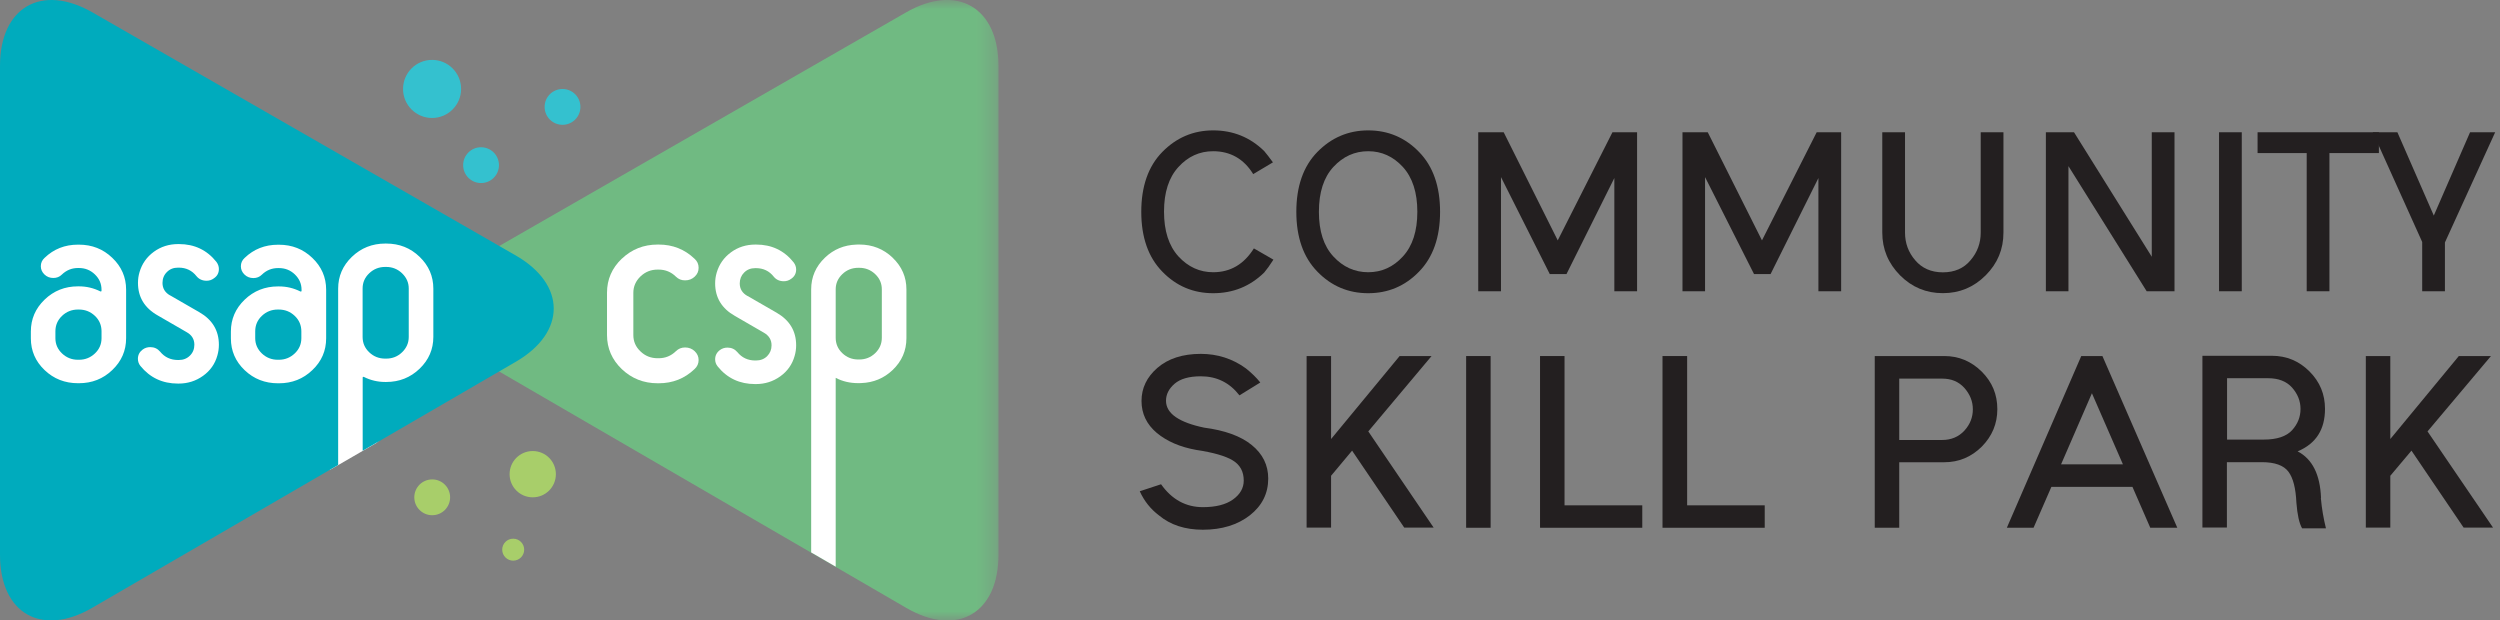<svg width="137" height="34" viewBox="0 0 137 34" fill="none" xmlns="http://www.w3.org/2000/svg">
<rect x="0" y="0" width="137" height="34" fill="#808080" stroke="none"/>
<path d="M63.391 23.723C62.834 23.252 62.555 22.669 62.555 21.971C62.555 21.274 62.842 20.665 63.426 20.159C64.01 19.654 64.803 19.392 65.805 19.392C66.711 19.392 67.539 19.654 68.271 20.185C68.602 20.447 68.863 20.708 69.064 20.961L67.922 21.666C67.382 20.969 66.676 20.621 65.805 20.621C65.16 20.621 64.681 20.76 64.367 21.03C64.053 21.3 63.897 21.614 63.897 21.963C63.897 22.311 64.079 22.616 64.437 22.86C64.794 23.104 65.317 23.296 65.988 23.435C67.12 23.583 67.992 23.897 68.593 24.385C69.194 24.873 69.499 25.483 69.499 26.224C69.499 27.034 69.168 27.705 68.497 28.236C67.826 28.759 66.964 29.029 65.918 29.029C64.942 29.029 64.141 28.768 63.513 28.245C63.06 27.905 62.703 27.461 62.459 26.921L63.626 26.537C64.219 27.374 64.986 27.792 65.918 27.792C66.624 27.792 67.173 27.653 67.565 27.374C67.957 27.095 68.157 26.746 68.157 26.337C68.157 25.84 67.957 25.474 67.556 25.23C67.155 24.986 66.484 24.795 65.552 24.655C64.672 24.498 63.949 24.185 63.391 23.723Z" fill="#231F20"/>
<path d="M78.45 19.511L74.982 23.641L78.563 28.912H76.951L74.094 24.695L72.943 26.072V28.912H71.602V19.511H72.943V24.059L76.699 19.511H78.45Z" fill="#231F20"/>
<path d="M81.686 19.511H80.344V28.921H81.686V19.511Z" fill="#231F20"/>
<path d="M84.394 28.921V19.511H85.736V27.692H89.997V28.921H84.394Z" fill="#231F20"/>
<path d="M91.105 28.921V19.511H92.455V27.692H96.707V28.921H91.105Z" fill="#231F20"/>
<path d="M104.078 25.34V28.921H102.736V19.511H106.544C107.346 19.511 108.025 19.798 108.6 20.365C109.175 20.94 109.454 21.619 109.454 22.421C109.454 23.223 109.167 23.902 108.6 24.477C108.025 25.044 107.346 25.331 106.544 25.331H104.078V25.34ZM104.078 20.748V24.111H106.431C106.927 24.111 107.337 23.937 107.651 23.597C107.964 23.249 108.112 22.865 108.112 22.43C108.112 21.994 107.956 21.611 107.651 21.262C107.337 20.913 106.936 20.748 106.431 20.748H104.078Z" fill="#231F20"/>
<path d="M115.212 19.511L119.316 28.921H117.835L116.859 26.682H112.415L111.439 28.921H109.975L114.053 19.511H115.221H115.212ZM116.336 25.445L114.637 21.55L112.947 25.445H116.345H116.336Z" fill="#231F20"/>
<path d="M127.183 27.296C127.236 27.88 127.332 28.429 127.462 28.951H126.155C125.998 28.681 125.894 28.211 125.842 27.54C125.807 26.764 125.667 26.198 125.406 25.849C125.145 25.501 124.657 25.327 123.951 25.327H122.034V28.908H120.692V19.497H124.5C125.301 19.497 125.99 19.785 126.556 20.351C127.131 20.926 127.41 21.606 127.41 22.408C127.41 23.54 126.913 24.316 125.911 24.734C126.722 25.161 127.14 26.006 127.192 27.278M122.043 20.726V24.089H124.055C124.779 24.089 125.293 23.915 125.606 23.575C125.92 23.227 126.068 22.843 126.068 22.408C126.068 21.972 125.911 21.589 125.606 21.24C125.293 20.892 124.857 20.726 124.282 20.726H122.043Z" fill="#231F20"/>
<path d="M136.505 19.511L133.028 23.641L136.618 28.912H135.006L132.148 24.695L130.989 26.072V28.912H129.647V19.511H130.989V24.059L134.744 19.511H136.505Z" fill="#231F20"/>
<path d="M68.711 13.611L69.783 14.229C69.591 14.534 69.417 14.769 69.278 14.935C68.502 15.693 67.57 16.068 66.481 16.068C65.391 16.068 64.459 15.676 63.692 14.883C62.925 14.098 62.542 13.001 62.542 11.607C62.542 10.212 62.925 9.114 63.692 8.33C64.459 7.546 65.391 7.145 66.481 7.145C67.57 7.145 68.502 7.52 69.278 8.278C69.4 8.417 69.556 8.627 69.757 8.897L68.676 9.541C68.162 8.705 67.422 8.287 66.481 8.287C65.74 8.287 65.104 8.574 64.581 9.149C64.05 9.724 63.788 10.543 63.788 11.598C63.788 12.652 64.05 13.471 64.581 14.055C65.113 14.63 65.749 14.918 66.481 14.918C67.43 14.918 68.171 14.482 68.72 13.602" fill="#231F20"/>
<path d="M77.766 8.33C78.532 9.114 78.916 10.212 78.916 11.607C78.916 13.001 78.532 14.098 77.766 14.883C76.999 15.676 76.067 16.068 74.977 16.068C73.888 16.068 72.956 15.676 72.189 14.883C71.422 14.098 71.039 13.001 71.039 11.607C71.039 10.212 71.422 9.114 72.189 8.33C72.956 7.546 73.888 7.145 74.977 7.145C76.067 7.145 76.999 7.537 77.766 8.33ZM74.977 8.287C74.237 8.287 73.601 8.574 73.069 9.149C72.538 9.724 72.276 10.543 72.276 11.607C72.276 12.669 72.538 13.48 73.069 14.055C73.601 14.63 74.237 14.918 74.977 14.918C75.718 14.918 76.354 14.63 76.877 14.055C77.408 13.48 77.67 12.661 77.67 11.607C77.67 10.552 77.408 9.733 76.877 9.149C76.345 8.574 75.718 8.287 74.977 8.287Z" fill="#231F20"/>
<path d="M82.254 9.705V15.961H81.007V7.248H82.402L85.364 13.173L88.362 7.248H89.712V15.961H88.466V9.757L85.843 15.02H84.928L82.254 9.705Z" fill="#231F20"/>
<path d="M93.437 9.705V15.961H92.2V7.248H93.585L96.556 13.173L99.554 7.248H100.895V15.961H99.649V9.757L97.027 15.02H96.121L93.437 9.705Z" fill="#231F20"/>
<path d="M108.543 12.746V7.248H109.789V12.746C109.789 13.661 109.466 14.436 108.813 15.09C108.159 15.743 107.384 16.065 106.469 16.065C105.554 16.065 104.779 15.743 104.125 15.09C103.48 14.436 103.149 13.661 103.149 12.746V7.248H104.395V12.746C104.395 13.321 104.578 13.826 104.953 14.262C105.319 14.697 105.833 14.924 106.469 14.924C107.105 14.924 107.619 14.706 107.985 14.262C108.36 13.826 108.543 13.321 108.543 12.746Z" fill="#231F20"/>
<path d="M112.114 15.961V7.248H113.656L117.917 14.07V7.248H119.163V15.961H117.638L113.351 9.104V15.961H112.114Z" fill="#231F20"/>
<path d="M122.849 7.248H121.603V15.961H122.849V7.248Z" fill="#231F20"/>
<path d="M130.363 7.248V8.389H127.653V15.961H126.407V8.389H123.715V7.248H130.363Z" fill="#231F20"/>
<path d="M132.736 15.961V13.26L130.026 7.248H131.377L133.372 11.813L135.359 7.248H136.735L133.982 13.286V15.961H132.736Z" fill="#231F20"/>
<path d="M1.292 10.804L1.699 26.799H12.661L18.1 25.738L20.633 24.271L25.9 19.446L23.91 12.962L8.849 9.488L1.292 10.804Z" fill="white"/>
<g style="mix-blend-mode:multiply">
<mask id="mask0_1_205" style="mask-type:luminance" maskUnits="userSpaceOnUse" x="24" y="0" width="31" height="34">
<path d="M54.716 0H24.373V34H54.716V0Z" fill="white"/>
</mask>
<g mask="url(#mask0_1_205)">
<path d="M26.464 13.994L49.653 0.679C52.436 -0.92 54.717 0.4 54.717 3.61V30.408C54.717 33.618 52.444 34.926 49.669 33.315L36.186 25.487L34.838 24.705L26.448 19.832C23.672 18.221 23.68 15.593 26.46 13.994" fill="#70BA82"/>
</g>
</g>
<path d="M4.328 16.963H4.272C3.933 16.963 3.642 17.079 3.399 17.31C3.156 17.541 3.036 17.825 3.036 18.156V18.535C3.036 18.858 3.156 19.137 3.399 19.368C3.642 19.599 3.933 19.715 4.272 19.715H4.328C4.667 19.715 4.958 19.599 5.202 19.368C5.445 19.137 5.564 18.858 5.564 18.535V18.156C5.564 17.825 5.445 17.541 5.202 17.31C4.958 17.079 4.667 16.963 4.328 16.963Z" fill="#00ABBD"/>
<path d="M15.278 16.963H15.222C14.883 16.963 14.592 17.079 14.349 17.31C14.105 17.541 13.986 17.825 13.986 18.156V18.535C13.986 18.858 14.109 19.137 14.349 19.368C14.592 19.599 14.883 19.715 15.222 19.715H15.278C15.617 19.715 15.908 19.599 16.151 19.368C16.394 19.137 16.514 18.858 16.514 18.535V18.156C16.514 17.825 16.394 17.541 16.151 17.31C15.908 17.079 15.617 16.963 15.278 16.963Z" fill="#00ABBD"/>
<path d="M28.253 13.993L5.064 0.678C2.277 -0.917 0 0.399 0 3.609V30.403C0 33.613 2.273 34.921 5.049 33.31L18.531 25.482V15.816C18.531 15.138 18.782 14.556 19.285 14.073C19.787 13.591 20.398 13.347 21.111 13.347H21.167C21.881 13.347 22.491 13.586 22.994 14.073C23.496 14.556 23.747 15.138 23.747 15.816V18.464C23.747 19.142 23.496 19.724 22.994 20.206C22.491 20.689 21.881 20.932 21.167 20.932H21.111C20.701 20.932 20.31 20.84 19.943 20.657C19.895 20.641 19.875 20.653 19.875 20.697V24.7L28.265 19.827C31.041 18.216 31.037 15.588 28.253 13.993ZM6.911 18.535C6.911 19.217 6.656 19.799 6.153 20.278C5.651 20.761 5.041 21 4.327 21H4.271C3.557 21 2.947 20.761 2.445 20.282C1.942 19.803 1.691 19.221 1.691 18.543V18.165C1.691 17.483 1.942 16.904 2.445 16.418C2.947 15.935 3.557 15.692 4.271 15.692H4.327C4.737 15.692 5.128 15.784 5.495 15.967C5.539 15.983 5.563 15.967 5.563 15.927V15.876C5.563 15.549 5.443 15.273 5.2 15.038C4.957 14.803 4.666 14.687 4.327 14.687H4.271C3.932 14.687 3.641 14.807 3.39 15.046C3.262 15.174 3.106 15.233 2.923 15.233C2.732 15.233 2.568 15.17 2.437 15.042C2.305 14.915 2.237 14.763 2.237 14.588C2.237 14.412 2.305 14.252 2.445 14.129C2.947 13.646 3.557 13.407 4.271 13.407H4.327C5.041 13.407 5.651 13.646 6.153 14.129C6.656 14.607 6.911 15.19 6.911 15.871V18.543V18.535ZM9.331 16.191L10.922 17.108C11.636 17.518 11.995 18.113 11.995 18.894C11.995 19.094 11.967 19.289 11.912 19.48C11.784 19.943 11.521 20.314 11.126 20.597C10.731 20.88 10.284 21.02 9.79 21.02H9.75C8.905 21.02 8.219 20.697 7.696 20.055C7.605 19.943 7.557 19.811 7.557 19.664C7.557 19.453 7.645 19.285 7.82 19.154C7.94 19.066 8.079 19.022 8.235 19.022C8.454 19.022 8.634 19.106 8.773 19.269C9.02 19.572 9.347 19.728 9.754 19.728H9.798C10.045 19.728 10.249 19.648 10.412 19.484C10.572 19.325 10.651 19.125 10.651 18.89C10.651 18.587 10.508 18.356 10.225 18.2L8.645 17.287C7.92 16.876 7.561 16.282 7.561 15.501C7.561 15.301 7.589 15.102 7.645 14.915C7.78 14.452 8.043 14.081 8.43 13.798C8.817 13.515 9.264 13.375 9.766 13.375H9.806C10.655 13.375 11.341 13.702 11.86 14.352C11.951 14.476 11.995 14.603 11.995 14.743C11.995 14.962 11.903 15.13 11.72 15.253C11.604 15.341 11.469 15.385 11.321 15.385C11.09 15.385 10.907 15.301 10.771 15.138C10.524 14.823 10.197 14.667 9.798 14.667H9.754C9.507 14.667 9.303 14.747 9.144 14.911C8.984 15.07 8.905 15.269 8.905 15.505C8.905 15.808 9.048 16.039 9.331 16.195M17.873 18.539C17.873 19.221 17.622 19.803 17.116 20.282C16.613 20.765 16.003 21.004 15.289 21.004H15.233C14.52 21.004 13.909 20.765 13.407 20.286C12.904 19.807 12.653 19.225 12.653 18.547V18.169C12.653 17.487 12.904 16.908 13.407 16.422C13.909 15.939 14.52 15.696 15.233 15.696H15.289C15.704 15.696 16.091 15.788 16.457 15.971C16.505 15.987 16.525 15.971 16.525 15.931V15.88C16.525 15.553 16.402 15.277 16.162 15.042C15.919 14.807 15.628 14.691 15.289 14.691H15.233C14.894 14.691 14.599 14.811 14.352 15.05C14.224 15.178 14.069 15.238 13.885 15.238C13.694 15.238 13.53 15.174 13.399 15.046C13.267 14.918 13.2 14.767 13.2 14.591C13.2 14.416 13.267 14.257 13.407 14.133C13.909 13.65 14.52 13.411 15.233 13.411H15.289C16.003 13.411 16.613 13.65 17.116 14.133C17.618 14.611 17.873 15.194 17.873 15.876V18.547V18.539Z" fill="#00ABBD"/>
<path d="M21.107 19.652H21.163C21.502 19.652 21.793 19.537 22.032 19.306C22.275 19.074 22.399 18.791 22.399 18.464V15.808C22.399 15.485 22.275 15.21 22.032 14.975C21.789 14.744 21.498 14.628 21.163 14.628H21.107C20.768 14.628 20.477 14.744 20.234 14.975C19.99 15.206 19.871 15.485 19.871 15.808V18.464C19.871 18.795 19.99 19.074 20.234 19.306C20.477 19.537 20.768 19.652 21.107 19.652Z" fill="#00ABBD"/>
<path d="M28.725 30.122C28.725 30.457 28.454 30.724 28.123 30.724C27.792 30.724 27.521 30.453 27.521 30.122C27.521 29.791 27.788 29.52 28.123 29.52C28.458 29.52 28.725 29.791 28.725 30.122Z" fill="#A8CE6A"/>
<path d="M24.666 27.253C24.666 27.795 24.228 28.234 23.685 28.234C23.143 28.234 22.704 27.795 22.704 27.253C22.704 26.71 23.143 26.272 23.685 26.272C24.228 26.272 24.666 26.71 24.666 27.253Z" fill="#A8CE6A"/>
<path d="M30.462 25.985C30.462 26.687 29.896 27.253 29.194 27.253C28.492 27.253 27.926 26.687 27.926 25.985C27.926 25.283 28.492 24.717 29.194 24.717C29.896 24.717 30.462 25.283 30.462 25.985Z" fill="#A8CE6A"/>
<path d="M25.269 4.874C25.269 5.751 24.555 6.465 23.678 6.465C22.801 6.465 22.087 5.755 22.087 4.874C22.087 3.992 22.801 3.282 23.678 3.282C24.555 3.282 25.269 3.996 25.269 4.874Z" fill="#34C1CF"/>
<path d="M27.343 9.05C27.343 9.592 26.904 10.031 26.361 10.031C25.819 10.031 25.381 9.592 25.381 9.05C25.381 8.507 25.819 8.069 26.361 8.069C26.904 8.069 27.343 8.507 27.343 9.05Z" fill="#34C1CF"/>
<path d="M31.807 5.858C31.807 6.401 31.368 6.839 30.826 6.839C30.284 6.839 29.845 6.401 29.845 5.858C29.845 5.316 30.284 4.877 30.826 4.877C31.368 4.877 31.807 5.316 31.807 5.858Z" fill="#34C1CF"/>
<path d="M34.077 14.176C34.62 13.662 35.27 13.402 36.039 13.402H36.099C36.865 13.402 37.519 13.662 38.061 14.18C38.209 14.312 38.284 14.475 38.284 14.675C38.284 14.874 38.212 15.025 38.069 15.161C37.925 15.297 37.75 15.364 37.543 15.364C37.335 15.364 37.18 15.297 37.04 15.161C36.777 14.902 36.458 14.774 36.095 14.774H36.035C35.672 14.774 35.361 14.898 35.098 15.149C34.839 15.4 34.707 15.699 34.707 16.046V17.083V17.322V18.359C34.707 18.71 34.835 19.009 35.098 19.256C35.357 19.508 35.672 19.631 36.035 19.631H36.095C36.458 19.631 36.773 19.504 37.04 19.245C37.18 19.109 37.343 19.041 37.543 19.041C37.75 19.041 37.925 19.109 38.069 19.245C38.212 19.38 38.284 19.544 38.284 19.731C38.284 19.919 38.209 20.094 38.061 20.226C37.519 20.744 36.865 21.003 36.099 21.003H36.039C35.273 21.003 34.62 20.744 34.077 20.23C33.539 19.715 33.264 19.089 33.264 18.359V16.042C33.264 15.313 33.535 14.691 34.077 14.172" fill="white"/>
<path d="M40.965 16.218L42.556 17.135C43.27 17.546 43.629 18.14 43.629 18.922C43.629 19.121 43.601 19.316 43.545 19.508C43.417 19.966 43.154 20.341 42.759 20.624C42.364 20.907 41.918 21.047 41.423 21.047H41.383C40.538 21.047 39.852 20.728 39.33 20.082C39.238 19.97 39.19 19.839 39.19 19.691C39.19 19.484 39.278 19.312 39.453 19.181C39.573 19.093 39.709 19.049 39.868 19.049C40.087 19.049 40.267 19.133 40.407 19.296C40.654 19.599 40.981 19.755 41.388 19.755H41.427C41.675 19.755 41.882 19.675 42.041 19.516C42.201 19.352 42.281 19.157 42.281 18.922C42.281 18.619 42.137 18.387 41.854 18.228L40.275 17.314C39.553 16.908 39.19 16.31 39.19 15.528C39.19 15.329 39.218 15.133 39.274 14.942C39.41 14.479 39.673 14.108 40.06 13.825C40.446 13.542 40.893 13.402 41.395 13.402H41.439C42.289 13.402 42.975 13.729 43.493 14.38C43.585 14.503 43.629 14.631 43.629 14.77C43.629 14.986 43.537 15.157 43.353 15.281C43.234 15.368 43.102 15.412 42.955 15.412C42.723 15.412 42.54 15.329 42.404 15.165C42.157 14.85 41.83 14.694 41.427 14.694H41.388C41.14 14.694 40.937 14.774 40.777 14.938C40.618 15.097 40.538 15.297 40.538 15.532C40.538 15.835 40.682 16.066 40.965 16.222" fill="white"/>
<path d="M48.918 14.121C48.416 13.643 47.806 13.4 47.092 13.4H47.036C47 13.4 46.964 13.4 46.924 13.404C46.258 13.428 45.684 13.663 45.21 14.117C44.707 14.596 44.452 15.178 44.452 15.86V18.532C44.452 18.556 44.452 18.572 44.452 18.596V30.272L45.796 31.053V20.705C46.167 20.901 46.577 20.996 47.032 20.996H47.088C47.128 20.996 47.164 20.996 47.2 20.992C47.865 20.968 48.44 20.729 48.914 20.279C49.417 19.8 49.672 19.218 49.672 18.536V15.864C49.672 15.182 49.421 14.604 48.914 14.121M48.324 18.512C48.324 18.843 48.2 19.122 47.961 19.353C47.718 19.585 47.427 19.7 47.088 19.7H47.032C46.693 19.7 46.402 19.585 46.159 19.353C45.916 19.122 45.796 18.839 45.796 18.512V15.856C45.796 15.533 45.916 15.258 46.159 15.023C46.402 14.791 46.693 14.676 47.032 14.676H47.088C47.427 14.676 47.718 14.791 47.961 15.023C48.205 15.254 48.324 15.533 48.324 15.856V18.512Z" fill="white"/>
</svg>
